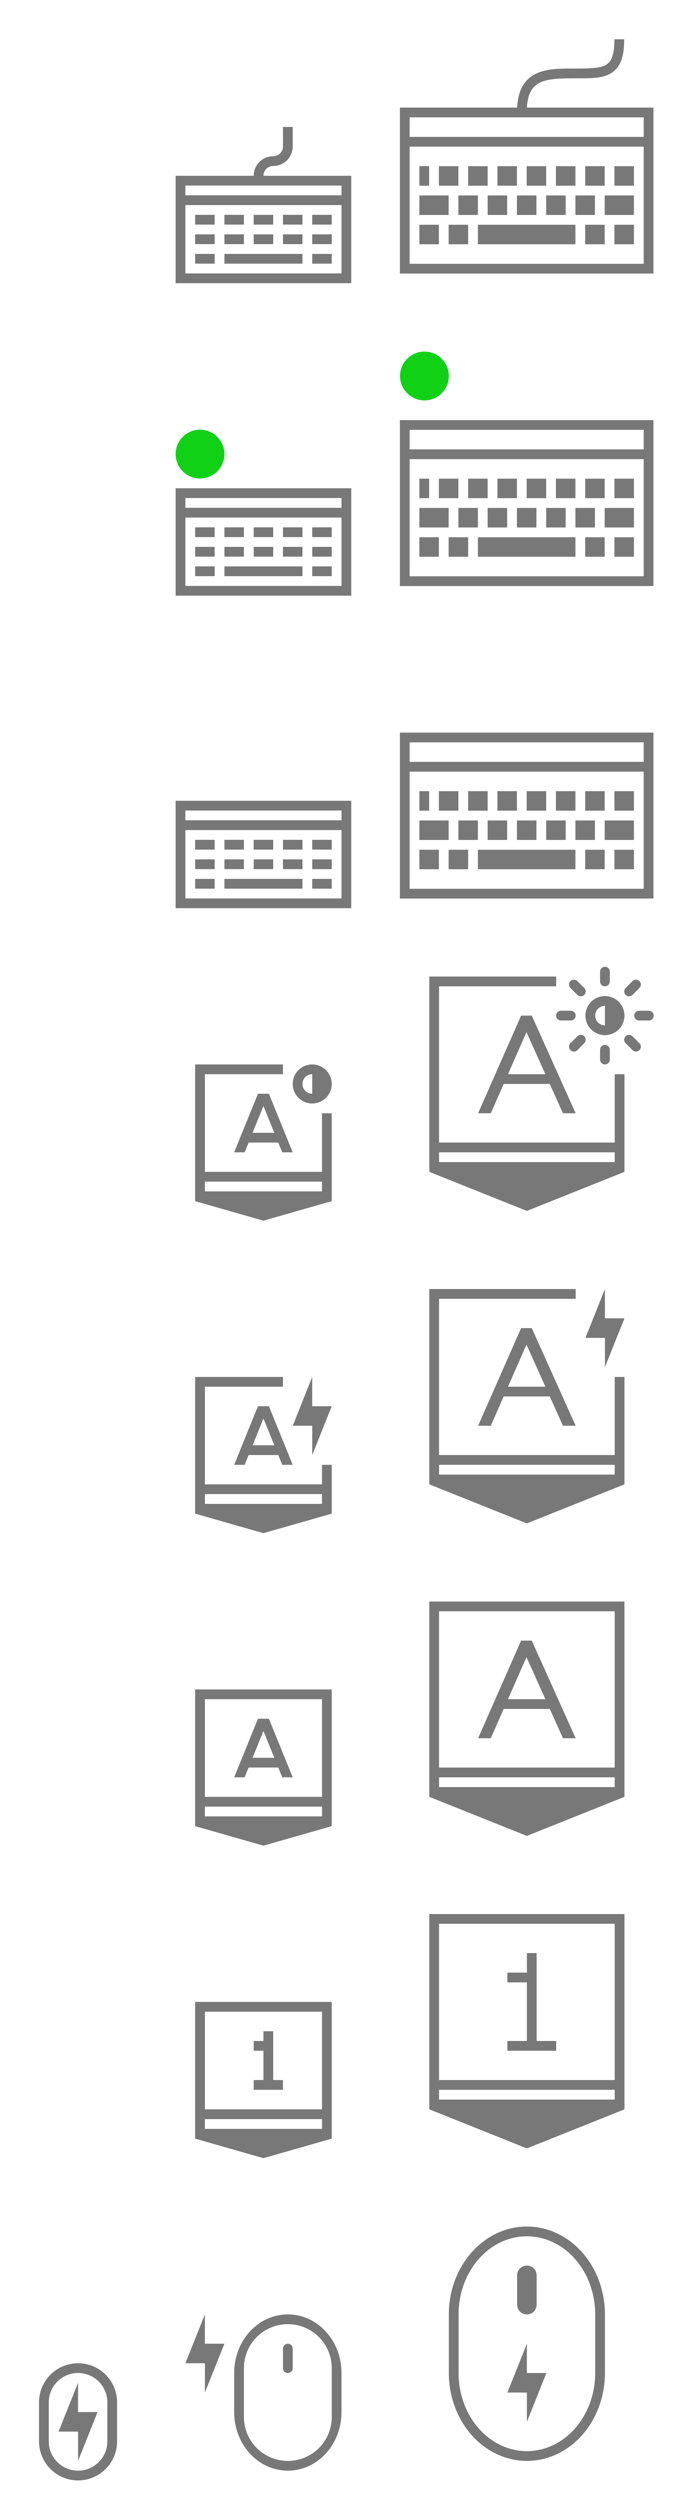 <?xml version="1.0" encoding="UTF-8" standalone="no"?>
<svg
   xmlns:dc="http://purl.org/dc/elements/1.1/"
   xmlns:cc="http://creativecommons.org/ns#"
   xmlns:rdf="http://www.w3.org/1999/02/22-rdf-syntax-ns#"
   xmlns:svg="http://www.w3.org/2000/svg"
   xmlns="http://www.w3.org/2000/svg"
   xmlns:sodipodi="http://sodipodi.sourceforge.net/DTD/sodipodi-0.dtd"
   xmlns:inkscape="http://www.inkscape.org/namespaces/inkscape"
   inkscape:version="1.0rc1 (09960d6, 2020-04-09)"
   sodipodi:docname="input.svgz"
   viewBox="0 0 70 256"
   version="1.1"
   id="svg3869"
   height="256"
   width="70">
  <sodipodi:namedview
     inkscape:document-rotation="0"
     inkscape:current-layer="svg3869"
     inkscape:window-maximized="1"
     inkscape:window-y="34"
     inkscape:window-x="0"
     inkscape:cy="123.69457"
     inkscape:cx="40.951086"
     inkscape:zoom="3.5292235"
     showgrid="true"
     id="namedview49"
     inkscape:window-height="1016"
     inkscape:window-width="1920"
     inkscape:pageshadow="2"
     inkscape:pageopacity="0"
     guidetolerance="10"
     gridtolerance="10"
     objecttolerance="10"
     borderopacity="1"
     bordercolor="#666666"
     pagecolor="#ffffff">
    <inkscape:grid
       id="grid874"
       type="xygrid" />
  </sodipodi:namedview>
  <defs
     id="defs3871">
    <style
       id="current-color-scheme"
       type="text/css">
      .ColorScheme-Text {
        color:#31363b;
      }
      .ColorScheme-Background {
        color:#eff0f1;
      }
      .ColorScheme-Highlight {
        color:#787878;
      }
      .ColorScheme-ViewText {
        color:#31363b;
      }
      .ColorScheme-ViewBackground {
        color:#fcfcfc;
      }
      .ColorScheme-ViewHover {
        color:#93cee9;
      }
      .ColorScheme-ViewFocus{
        color:#787878;
      }
      .ColorScheme-ButtonText {
        color:#31363b;
      }
      .ColorScheme-ButtonBackground {
        color:#eff0f1;
      }
      .ColorScheme-ButtonHover {
        color:#93cee9;
      }
      .ColorScheme-ButtonFocus{
        color:#787878;
      }
      </style>
  </defs>
  <g
     id="22-22-input-mouse-battery"
     transform="translate(-310,-300.362)">
    <rect
       id="rect8"
       ry="0"
       y="534.362"
       x="326"
       height="22"
       width="22"
       style="opacity:1;fill:none" />
    <path
       inkscape:connector-curvature="0"
       id="path10"
       transform="translate(326,534.362)"
       d="M 13.5,3 C 10.453,3 8,5.676 8,9 v 4 c 0,3.324 2.453,6 5.5,6 3.047,0 5.5,-2.676 5.5,-6 V 9 C 19,5.676 16.547,3 13.5,3 Z m 0,1 C 15.993,4 18,6.007 18,8.5 v 5 C 18,15.993 15.993,18 13.5,18 11.007,18 9,15.993 9,13.5 v -5 C 9,6.007 11.007,4 13.5,4 Z m 0,2 C 13.223,6 13,6.223 13,6.5 v 2 C 13,8.777 13.223,9 13.5,9 13.777,9 14,8.777 14,8.5 v -2 C 14,6.223 13.777,6 13.5,6 Z"
       style="fill:#787878;fill-opacity:1;stroke:none"
       class="ColorScheme-Text" />
    <path
       inkscape:connector-curvature="0"
       id="path12"
       d="m 331,537.362 -2,5 h 2 v 3 l 2,-5 h -2 z"
       style="fill:#787878;fill-opacity:1;stroke:none"
       class="ColorScheme-Text" />
  </g>
  <g
     id="22-22-input-keyboard-battery"
     transform="translate(-332,-396.362)">
    <rect
       id="rect15"
       ry="0"
       y="534.362"
       x="348"
       height="22"
       width="22"
       style="opacity:1;fill:none" />
    <path
       id="path17"
       transform="translate(332,396.362)"
       d="M 20 141 L 20 155 L 27 157 L 34 155 L 34 150 L 33 150 L 33 152 L 21 152 L 21 142 L 29 142 L 29 141 L 20 141 z M 32 141 L 30 146 L 32 146 L 32 149 L 34 144 L 32 144 L 32 141 z M 26.438 144 L 24 150 L 25.074 150 L 25.48 149 L 28.52 149 L 28.926 150 L 30 150 L 27.561 144 L 27.023 144 L 27 144.01 L 26.977 144 L 26.438 144 z M 27 145.258 L 28.113 148 L 25.887 148 L 27 145.258 z M 21 153 L 33 153 L 33 154 L 21 154 L 21 153 z "
       class="ColorScheme-Text"
       style="fill:#787878;fill-opacity:1;stroke:none" />
  </g>
  <g
     id="22-22-input-keyboard-brightness"
     transform="translate(-354,-428.362)">
    <rect
       id="rect20"
       style="opacity:1;fill:none"
       width="22"
       height="22"
       x="370"
       y="534.362"
       ry="0" />
    <path
       id="path4344"
       transform="translate(354,428.362)"
       d="M 20 109 L 20 123 L 27 125 L 34 123 L 34 114 L 33 114 L 33 120 L 21 120 L 21 110 L 29 110 L 29 109 L 20 109 z M 32 109 C 30.895 109 30 109.895 30 111 C 30 112.105 30.895 113 32 113 C 33.105 113 34 112.105 34 111 C 34 109.895 33.105 109 32 109 z M 32 110 L 32 112 C 31.448 112 31 111.552 31 111 C 31 110.448 31.448 110 32 110 z M 26.438 112 L 24 118 L 25.074 118 L 25.48 117 L 28.52 117 L 28.926 118 L 30 118 L 27.561 112 L 27.023 112 L 27 112.01 L 26.977 112 L 26.438 112 z M 27 113.258 L 28.113 116 L 25.887 116 L 27 113.258 z M 21 121 L 33 121 L 33 122 L 21 122 L 21 121 z "
       class="ColorScheme-Text"
       style="fill:#787878;fill-opacity:1;stroke:none" />
  </g>
  <g
     transform="translate(-332,-428.362)"
     id="input-keyboard-battery">
    <rect
       ry="0"
       y="556.362"
       x="370"
       height="32"
       width="32"
       id="rect4378"
       style="opacity:1;fill:none" />
    <path
       id="rect4223"
       transform="translate(332,428.362)"
       d="M 44 132 L 44 152 L 54 156 L 64 152 L 64 141 L 63 141 L 63 149 L 45 149 L 45 133 L 59 133 L 59 132 L 44 132 z M 62 132 L 60 137 L 62 137 L 62 140 L 64 135 L 62 135 L 62 132 z M 53.406 136 L 49 146 L 50.301 146 L 51.623 143 L 56.346 143 L 57.695 146 L 59 146 L 54.5 136 L 53.406 136 z M 53.959 137.695 L 55.896 142 L 52.062 142 L 53.959 137.695 z M 45 150 L 63 150 L 63 151 L 45 151 L 45 150 z "
       class="ColorScheme-Text"
       style="fill:#787878;fill-opacity:1;stroke:none" />
  </g>
  <g
     transform="translate(-364,-460.362)"
     id="input-keyboard-brightness">
    <rect
       style="opacity:1;fill:none"
       id="rect4266"
       width="32"
       height="32"
       x="402"
       y="556.362"
       ry="0" />
    <path
       id="path4270"
       transform="translate(364,460.362)"
       d="M 44 100 L 44 120 L 54 124 L 64 120 L 64 110 L 63 110 L 63 117 L 45 117 L 45 101 L 57 101 L 57 100 L 44 100 z M 53.406 104 L 49 114 L 50.301 114 L 51.623 111 L 56.346 111 L 57.695 114 L 59 114 L 54.5 104 L 53.406 104 z M 53.959 105.695 L 55.896 110 L 52.062 110 L 53.959 105.695 z M 45 118 L 63 118 L 63 119 L 45 119 L 45 118 z "
       class="ColorScheme-Text"
       style="fill:#787878;fill-opacity:1;stroke:none" />
    <path
       inkscape:connector-curvature="0"
       id="path4274"
       transform="translate(326,534.362)"
       d="m 100,25 c -0.277,0 -0.5,0.223 -0.5,0.5 v 1 c 0,0.277 0.223,0.5 0.5,0.5 0.277,0 0.5,-0.223 0.5,-0.5 v -1 c 0,-0.277 -0.223,-0.5 -0.5,-0.5 z m -3.182,1.318 c -0.128,0 -0.256,0.049 -0.354,0.146 -0.196,0.196 -0.196,0.511 0,0.707 l 0.707,0.707 c 0.196,0.196 0.511,0.196 0.707,0 0.196,-0.196 0.196,-0.511 0,-0.707 l -0.707,-0.707 c -0.098,-0.098 -0.226,-0.146 -0.354,-0.146 z m 6.363,0 c -0.128,0 -0.256,0.049 -0.354,0.146 l -0.707,0.707 c -0.196,0.196 -0.196,0.511 0,0.707 0.196,0.196 0.511,0.196 0.707,0 l 0.707,-0.707 c 0.196,-0.196 0.196,-0.511 0,-0.707 -0.098,-0.098 -0.226,-0.146 -0.354,-0.146 z M 100,28 c -1.105,0 -2,0.895 -2,2 0,1.105 0.895,2 2,2 1.105,0 2,-0.895 2,-2 0,-1.105 -0.895,-2 -2,-2 z m 0,1 v 2 c -0.552,0 -1,-0.448 -1,-1 0,-0.552 0.448,-1 1,-1 z m -4.5,0.5 c -0.277,0 -0.5,0.223 -0.5,0.5 0,0.277 0.223,0.5 0.5,0.5 h 1 c 0.277,0 0.5,-0.223 0.5,-0.5 0,-0.277 -0.223,-0.5 -0.5,-0.5 z m 8,0 c -0.277,0 -0.5,0.223 -0.5,0.5 0,0.277 0.223,0.5 0.5,0.5 h 1 c 0.277,0 0.5,-0.223 0.5,-0.5 0,-0.277 -0.223,-0.5 -0.5,-0.5 z m -5.975,2.475 c -0.128,0 -0.256,0.049 -0.354,0.146 l -0.707,0.707 c -0.196,0.196 -0.196,0.511 0,0.707 0.196,0.196 0.511,0.196 0.707,0 l 0.707,-0.707 c 0.196,-0.196 0.196,-0.511 0,-0.707 -0.098,-0.098 -0.226,-0.146 -0.354,-0.146 z m 4.949,0 c -0.128,0 -0.256,0.049 -0.354,0.146 -0.196,0.196 -0.196,0.511 0,0.707 l 0.707,0.707 c 0.196,0.196 0.511,0.196 0.707,0 0.196,-0.196 0.196,-0.511 0,-0.707 l -0.707,-0.707 c -0.098,-0.098 -0.226,-0.146 -0.354,-0.146 z M 100,33 c -0.277,0 -0.5,0.223 -0.5,0.5 v 1 c 0,0.277 0.223,0.5 0.5,0.5 0.277,0 0.5,-0.223 0.5,-0.5 v -1 c 0,-0.277 -0.223,-0.5 -0.5,-0.5 z"
       style="fill:#787878;fill-opacity:1;stroke:none"
       class="ColorScheme-Text" />
  </g>
  <g
     transform="translate(-332,-332.362)"
     id="input-mouse-battery">
    <path
       inkscape:connector-curvature="0"
       style="fill:#787878;fill-opacity:1;stroke:none"
       d="m 386,560.362 a 8,9 0 0 0 -8,9 v 6 a 8,9 0 0 0 8,9 8,9 0 0 0 8,-9 v -6 a 8,9 0 0 0 -8,-9 z m 0,1 a 7,8 0 0 1 7,8 v 6 a 7,8 0 0 1 -7,8 7,8 0 0 1 -7,-8 v -6 a 7,8 0 0 1 7,-8 z m 0,3 a 1,1 0 0 0 -1,1 v 3 a 1,1 0 0 0 1,1 1,1 0 0 0 1,-1 v -3 a 1,1 0 0 0 -1,-1 z m 0,8 -2,5 h 2 v 3 l 2,-5 h -2 z"
       class="ColorScheme-Text"
       id="path26" />
    <rect
       ry="0"
       y="556.362"
       x="370"
       height="32"
       width="32"
       id="rect4378-6"
       style="opacity:1;fill:none" />
  </g>
  <g
     transform="translate(-303,-297.362)"
     id="16-16-input-mouse-battery">
    <path
       inkscape:connector-curvature="0"
       style="fill:#787878;fill-opacity:1;stroke:none"
       d="m -8,82 a 4,4 0 0 0 -4,4 v 4 a 4,4 0 0 0 4,4 4,4 0 0 0 4,-4 v -4 a 4,4 0 0 0 -4,-4 z m 0,1 a 3,3 0 0 1 3,3 v 4 a 3,3 0 0 1 -3,3 3,3 0 0 1 -3,-3 v -4 a 3,3 0 0 1 3,-3 z m 0,1 -2,5 h 2 v 3 l 2,-5 h -2 z"
       transform="translate(319,457.362)"
       class="ColorScheme-Text"
       id="path4196" />
    <rect
       y="537.362"
       x="303"
       height="16"
       width="16"
       id="rect4442"
       style="opacity:1;fill:none" />
  </g>
  <g
     transform="translate(16,10)"
     id="22-22-input-keyboard">
    <rect
       style="fill:none;fill-rule:evenodd;stroke:none;stroke-width:1px;stroke-linecap:butt;stroke-linejoin:miter;stroke-opacity:1"
       id="rect4147"
       width="22"
       height="22"
       x="0"
       y="0" />
    <path
       inkscape:connector-curvature="0"
       style="fill:#787878;fill-opacity:1;stroke:none"
       d="m 13,1033.362 v 1 1 c 0,0.554 -0.446,1 -1,1 -1.108,0 -2,0.892 -2,2 H 2 v 11 h 18 v -11 h -9 c 0,-0.554 0.446,-1 1,-1 1.108,0 2,-0.892 2,-2 v -1 -1 z m -10,6 h 7 1 8 v 1 H 3 Z m 0,2 h 16 v 7 H 15 7 3 Z m 1,1 v 1 h 2 v -1 z m 3,0 v 1 h 2 v -1 z m 3,0 v 1 h 2 v -1 z m 3,0 v 1 h 2 v -1 z m 3,0 v 1 h 2 v -1 z m -12,2 v 1 h 2 v -1 z m 3,0 v 1 h 2 v -1 z m 3,0 v 1 h 2 v -1 z m 3,0 v 1 h 2 v -1 z m 3,0 v 1 h 2 v -1 z m -12,2 v 1 h 2 v -1 z m 3,0 v 1 h 8 v -1 z m 9,0 v 1 h 2 v -1 z"
       transform="translate(0,-1030.362)"
       class="ColorScheme-Text"
       id="path6" />
  </g>
  <g
     id="input-keyboard"
     transform="matrix(1.455,0,0,1.455,38,-5.6171875e-6)">
    <rect
       y="0"
       x="0"
       height="22"
       width="22"
       id="rect4196"
       style="fill:none;fill-rule:evenodd;stroke:none;stroke-width:1px;stroke-linecap:butt;stroke-linejoin:miter;stroke-opacity:1" />
    <path
       inkscape:connector-curvature="0"
       id="path4285"
       transform="matrix(0.687,0,0,0.687,-15.125,22)"
       d="m 47,-28 c 0,0.839 -0.093,1.44 -0.248,1.846 -0.155,0.406 -0.348,0.621 -0.629,0.785 C 45.561,-25.041 44.5,-25 43,-25 c -1.5,0 -2.936,-0.027 -4.1,0.555 -0.582,0.291 -1.081,0.753 -1.408,1.408 C 37.219,-22.491 37.067,-21.815 37.021,-21 H 25 V -4 H 25.5 51 V -21 H 38.021 c 0.044,-0.685 0.171,-1.207 0.361,-1.588 0.235,-0.47 0.549,-0.758 0.967,-0.967 C 40.186,-23.973 41.5,-24 43,-24 c 1.5,0 2.689,0.041 3.627,-0.506 0.469,-0.274 0.838,-0.714 1.059,-1.293 C 47.906,-26.377 48,-27.089 48,-28 Z m -21,8 h 24 v 2 H 26 Z m 0,3 H 50 V -5 H 26 Z m 1,2 v 2 h 1 v -2 z m 2,0 v 2 h 2 v -2 z m 3,0 v 2 h 2 v -2 z m 3,0 v 2 h 2 v -2 z m 3,0 v 2 h 2 v -2 z m 3,0 v 2 h 2 v -2 z m 3,0 v 2 h 2 v -2 z m 3,0 v 2 h 2 v -2 z m -20,3 v 2 h 3 v -2 z m 4,0 v 2 h 2 v -2 z m 3,0 v 2 h 2 v -2 z m 3,0 v 2 h 2 v -2 z m 3,0 v 2 h 2 v -2 z m 3,0 v 2 h 2 v -2 z m 3,0 v 2 h 3 v -2 z m -19,3 v 2 h 2 v -2 z m 3,0 v 2 h 2 v -2 z m 3,0 v 2 h 10 v -2 z m 11,0 v 2 h 2 v -2 z m 3,0 v 2 h 2 v -2 z"
       style="fill:#787878;fill-opacity:1;stroke:none"
       class="ColorScheme-Text" />
  </g>
  <g
     transform="translate(16,42)"
     id="22-22-input-keyboard-virtual-on">
    <path
       inkscape:connector-curvature="0"
       style="fill:#787878;fill-opacity:1;stroke:none"
       d="m 2,1038.362 v 11 h 18 v -11 z m 1,1 h 7 1 8 v 1 H 3 Z m 0,2 h 16 v 7 H 15 7 3 Z m 1,1 v 1 h 2 v -1 z m 3,0 v 1 h 2 v -1 z m 3,0 v 1 h 2 v -1 z m 3,0 v 1 h 2 v -1 z m 3,0 v 1 h 2 v -1 z m -12,2 v 1 h 2 v -1 z m 3,0 v 1 h 2 v -1 z m 3,0 v 1 h 2 v -1 z m 3,0 v 1 h 2 v -1 z m 3,0 v 1 h 2 v -1 z m -12,2 v 1 h 2 v -1 z m 3,0 v 1 h 8 v -1 z m 9,0 v 1 h 2 v -1 z"
       transform="translate(0,-1030.362)"
       class="ColorScheme-Text"
       id="path6-6" />
    <path
       inkscape:connector-curvature="0"
       style="fill:#11d116;fill-opacity:1;stroke:none"
       d="M 4.5,2 A 2.5,2.5 0 0 0 2,4.5 2.5,2.5 0 0 0 4.5,7 2.5,2.5 0 0 0 7,4.5 2.5,2.5 0 0 0 4.5,2 Z"
       id="path8" />
    <rect
       style="fill:none;fill-opacity:1;stroke:none;stroke-linejoin:bevel"
       id="rect4140"
       width="22"
       height="22"
       x="0"
       y="0" />
  </g>
  <g
     id="input-keyboard-virtual-on"
     transform="matrix(1.455,0,0,1.455,38,32)">
    <rect
       y="0"
       x="0"
       height="22"
       width="22"
       id="rect4192"
       style="fill:none;fill-rule:evenodd;stroke:none;stroke-width:1px;stroke-linecap:butt;stroke-linejoin:miter;stroke-opacity:1" />
    <path
       inkscape:connector-curvature="0"
       id="path4194"
       d="M 25,-21 V -4 H 25.5 51 v -17 z m 1,1 h 24 v 2 H 26 Z m 0,3 H 50 V -5 H 26 Z m 1,2 v 2 h 1 v -2 z m 2,0 v 2 h 2 v -2 z m 3,0 v 2 h 2 v -2 z m 3,0 v 2 h 2 v -2 z m 3,0 v 2 h 2 v -2 z m 3,0 v 2 h 2 v -2 z m 3,0 v 2 h 2 v -2 z m 3,0 v 2 h 2 v -2 z m -20,3 v 2 h 3 v -2 z m 4,0 v 2 h 2 v -2 z m 3,0 v 2 h 2 v -2 z m 3,0 v 2 h 2 v -2 z m 3,0 v 2 h 2 v -2 z m 3,0 v 2 h 2 v -2 z m 3,0 v 2 h 3 v -2 z m -19,3 v 2 h 2 v -2 z m 3,0 v 2 h 2 v -2 z m 3,0 v 2 h 10 v -2 z m 11,0 v 2 h 2 v -2 z m 3,0 v 2 h 2 v -2 z"
       style="fill:#787878;fill-opacity:1;stroke:none"
       class="ColorScheme-Text"
       transform="matrix(0.687,0,0,0.687,-15.125,22)" />
    <path
       inkscape:connector-curvature="0"
       style="fill:#11d116;fill-opacity:1;stroke:none"
       d="m 3.781,2.75 a 1.719,1.719 0 0 0 -1.719,1.719 1.719,1.719 0 0 0 1.719,1.719 1.719,1.719 0 0 0 1.719,-1.719 1.719,1.719 0 0 0 -1.719,-1.719 z"
       id="path8-9" />
  </g>
  <g
     id="22-22-input-keyboard-virtual-off"
     transform="translate(16,74)">
    <path
       inkscape:connector-curvature="0"
       id="path4170"
       class="ColorScheme-Text"
       transform="translate(0,-1030.362)"
       d="m 2,1038.362 v 11 h 18 v -11 z m 1,1 h 7 1 8 v 1 H 3 Z m 0,2 h 16 v 7 H 15 7 3 Z m 1,1 v 1 h 2 v -1 z m 3,0 v 1 h 2 v -1 z m 3,0 v 1 h 2 v -1 z m 3,0 v 1 h 2 v -1 z m 3,0 v 1 h 2 v -1 z m -12,2 v 1 h 2 v -1 z m 3,0 v 1 h 2 v -1 z m 3,0 v 1 h 2 v -1 z m 3,0 v 1 h 2 v -1 z m 3,0 v 1 h 2 v -1 z m -12,2 v 1 h 2 v -1 z m 3,0 v 1 h 8 v -1 z m 9,0 v 1 h 2 v -1 z"
       style="fill:#787878;fill-opacity:1;stroke:none" />
    <rect
       y="0"
       x="0"
       height="22"
       width="22"
       id="rect4172"
       style="fill:none;fill-opacity:1;stroke:none;stroke-linejoin:bevel" />
  </g>
  <g
     id="input-keyboard-virtual-off"
     transform="matrix(1.455,0,0,1.455,38,64)">
    <rect
       y="0"
       x="0"
       height="22"
       width="22"
       id="rect4176"
       style="fill:none;fill-rule:evenodd;stroke:none;stroke-width:1px;stroke-linecap:butt;stroke-linejoin:miter;stroke-opacity:1" />
    <path
       inkscape:connector-curvature="0"
       id="path4178"
       d="M 25,-21 V -4 H 25.5 51 v -17 z m 1,1 h 24 v 2 H 26 Z m 0,3 H 50 V -5 H 26 Z m 1,2 v 2 h 1 v -2 z m 2,0 v 2 h 2 v -2 z m 3,0 v 2 h 2 v -2 z m 3,0 v 2 h 2 v -2 z m 3,0 v 2 h 2 v -2 z m 3,0 v 2 h 2 v -2 z m 3,0 v 2 h 2 v -2 z m 3,0 v 2 h 2 v -2 z m -20,3 v 2 h 3 v -2 z m 4,0 v 2 h 2 v -2 z m 3,0 v 2 h 2 v -2 z m 3,0 v 2 h 2 v -2 z m 3,0 v 2 h 2 v -2 z m 3,0 v 2 h 2 v -2 z m 3,0 v 2 h 3 v -2 z m -19,3 v 2 h 2 v -2 z m 3,0 v 2 h 2 v -2 z m 3,0 v 2 h 10 v -2 z m 11,0 v 2 h 2 v -2 z m 3,0 v 2 h 2 v -2 z"
       style="fill:#787878;fill-opacity:1;stroke:none"
       class="ColorScheme-Text"
       transform="matrix(0.687,0,0,0.687,-15.125,22)" />
  </g>
  <g
     transform="translate(59.241,23.259)"
     id="22-22-input-caps-on">
    <rect
       style="opacity:0.001;fill:#000000;fill-opacity:1;stroke:none;stroke-width:0.491;stroke-linecap:round;stroke-linejoin:round;stroke-miterlimit:4;stroke-dasharray:none;stroke-opacity:1"
       id="rect964"
       width="22"
       height="22"
       x="-43.241"
       y="146.741" />
    <path
       class="ColorScheme-Text"
       style="fill:#787878;fill-opacity:1;stroke:none"
       d="m -39.241,149.741 v 14 l 7,2 7,-2 v -14 z m 1,1 h 12 v 10 h -12 z m 5.438,2 -2.438,6 h 1.074 l 0.406,-1 h 3.039 l 0.406,1 h 1.074 l -2.439,-6 h -0.537 l -0.023,0.01 -0.023,-0.01 z m 0.562,1.258 1.113,2.742 h -2.227 z m -6,7.742 h 12 v 1 h -12 z"
       id="path870"
       inkscape:connector-curvature="0" />
  </g>
  <g
     transform="translate(-8,85)"
     id="22-22-input-num-on">
    <rect
       y="117"
       x="24"
       height="22"
       width="22"
       id="rect972"
       style="opacity:0.001;fill:#000000;fill-opacity:1;stroke:none;stroke-width:0.491;stroke-linecap:round;stroke-linejoin:round;stroke-miterlimit:4;stroke-dasharray:none;stroke-opacity:1" />
    <path
       class="ColorScheme-Text"
       style="fill:#787878;fill-opacity:1;stroke:none"
       d="m 28,120 v 14 l 7,2 7,-2 v -14 z m 1,1 h 12 v 10 H 29 Z m 6,2 v 1 h -1 v 1 h 1 v 3 h -1 v 1 h 1 1 1 v -1 h -1 v -5 z m -6,9 h 12 v 1 H 29 Z"
       id="path879"
       inkscape:connector-curvature="0" />
  </g>
  <g
     transform="translate(19,48)"
     id="input-caps-on">
    <rect
       style="opacity:0.001;fill:#000000;fill-opacity:1;stroke:none;stroke-width:0.714;stroke-linecap:round;stroke-linejoin:round;stroke-miterlimit:4;stroke-dasharray:none;stroke-opacity:1"
       id="rect978"
       width="32"
       height="32"
       x="19"
       y="112" />
    <path
       class="ColorScheme-Text"
       style="fill:#787878;fill-opacity:1;stroke:none"
       d="m 25,116 v 20 l 10,4 10,-4 v -19 -1 h -1 z m 1,1 h 18 v 16 H 26 Z m 8.406,3 L 30,130 h 1.301 l 1.322,-3 h 4.723 l 1.35,3 H 40 l -4.5,-10 z m 0.553,1.695 L 36.896,126 H 33.062 Z M 26,134 h 18 v 1 H 26 Z"
       id="path880"
       inkscape:connector-curvature="0" />
  </g>
  <g
     transform="translate(19,80)"
     id="input-num-on">
    <rect
       y="112"
       x="19"
       height="32"
       width="32"
       id="rect984"
       style="opacity:0.001;fill:#000000;fill-opacity:1;stroke:none;stroke-width:0.714;stroke-linecap:round;stroke-linejoin:round;stroke-miterlimit:4;stroke-dasharray:none;stroke-opacity:1" />
    <path
       class="ColorScheme-Text"
       style="fill:#787878;fill-opacity:1;stroke:none"
       d="m 25,116 v 20 l 10,4 10,-4 v -19 -1 h -1 z m 1,1 h 18 v 16 H 26 Z m 9,3 v 2 h -2 v 1 h 2 v 6 h -2 v 1 h 5 v -1 h -2 v -9 z m -9,14 h 18 v 1 H 26 Z"
       id="path896"
       inkscape:connector-curvature="0" />
  </g>
</svg>
